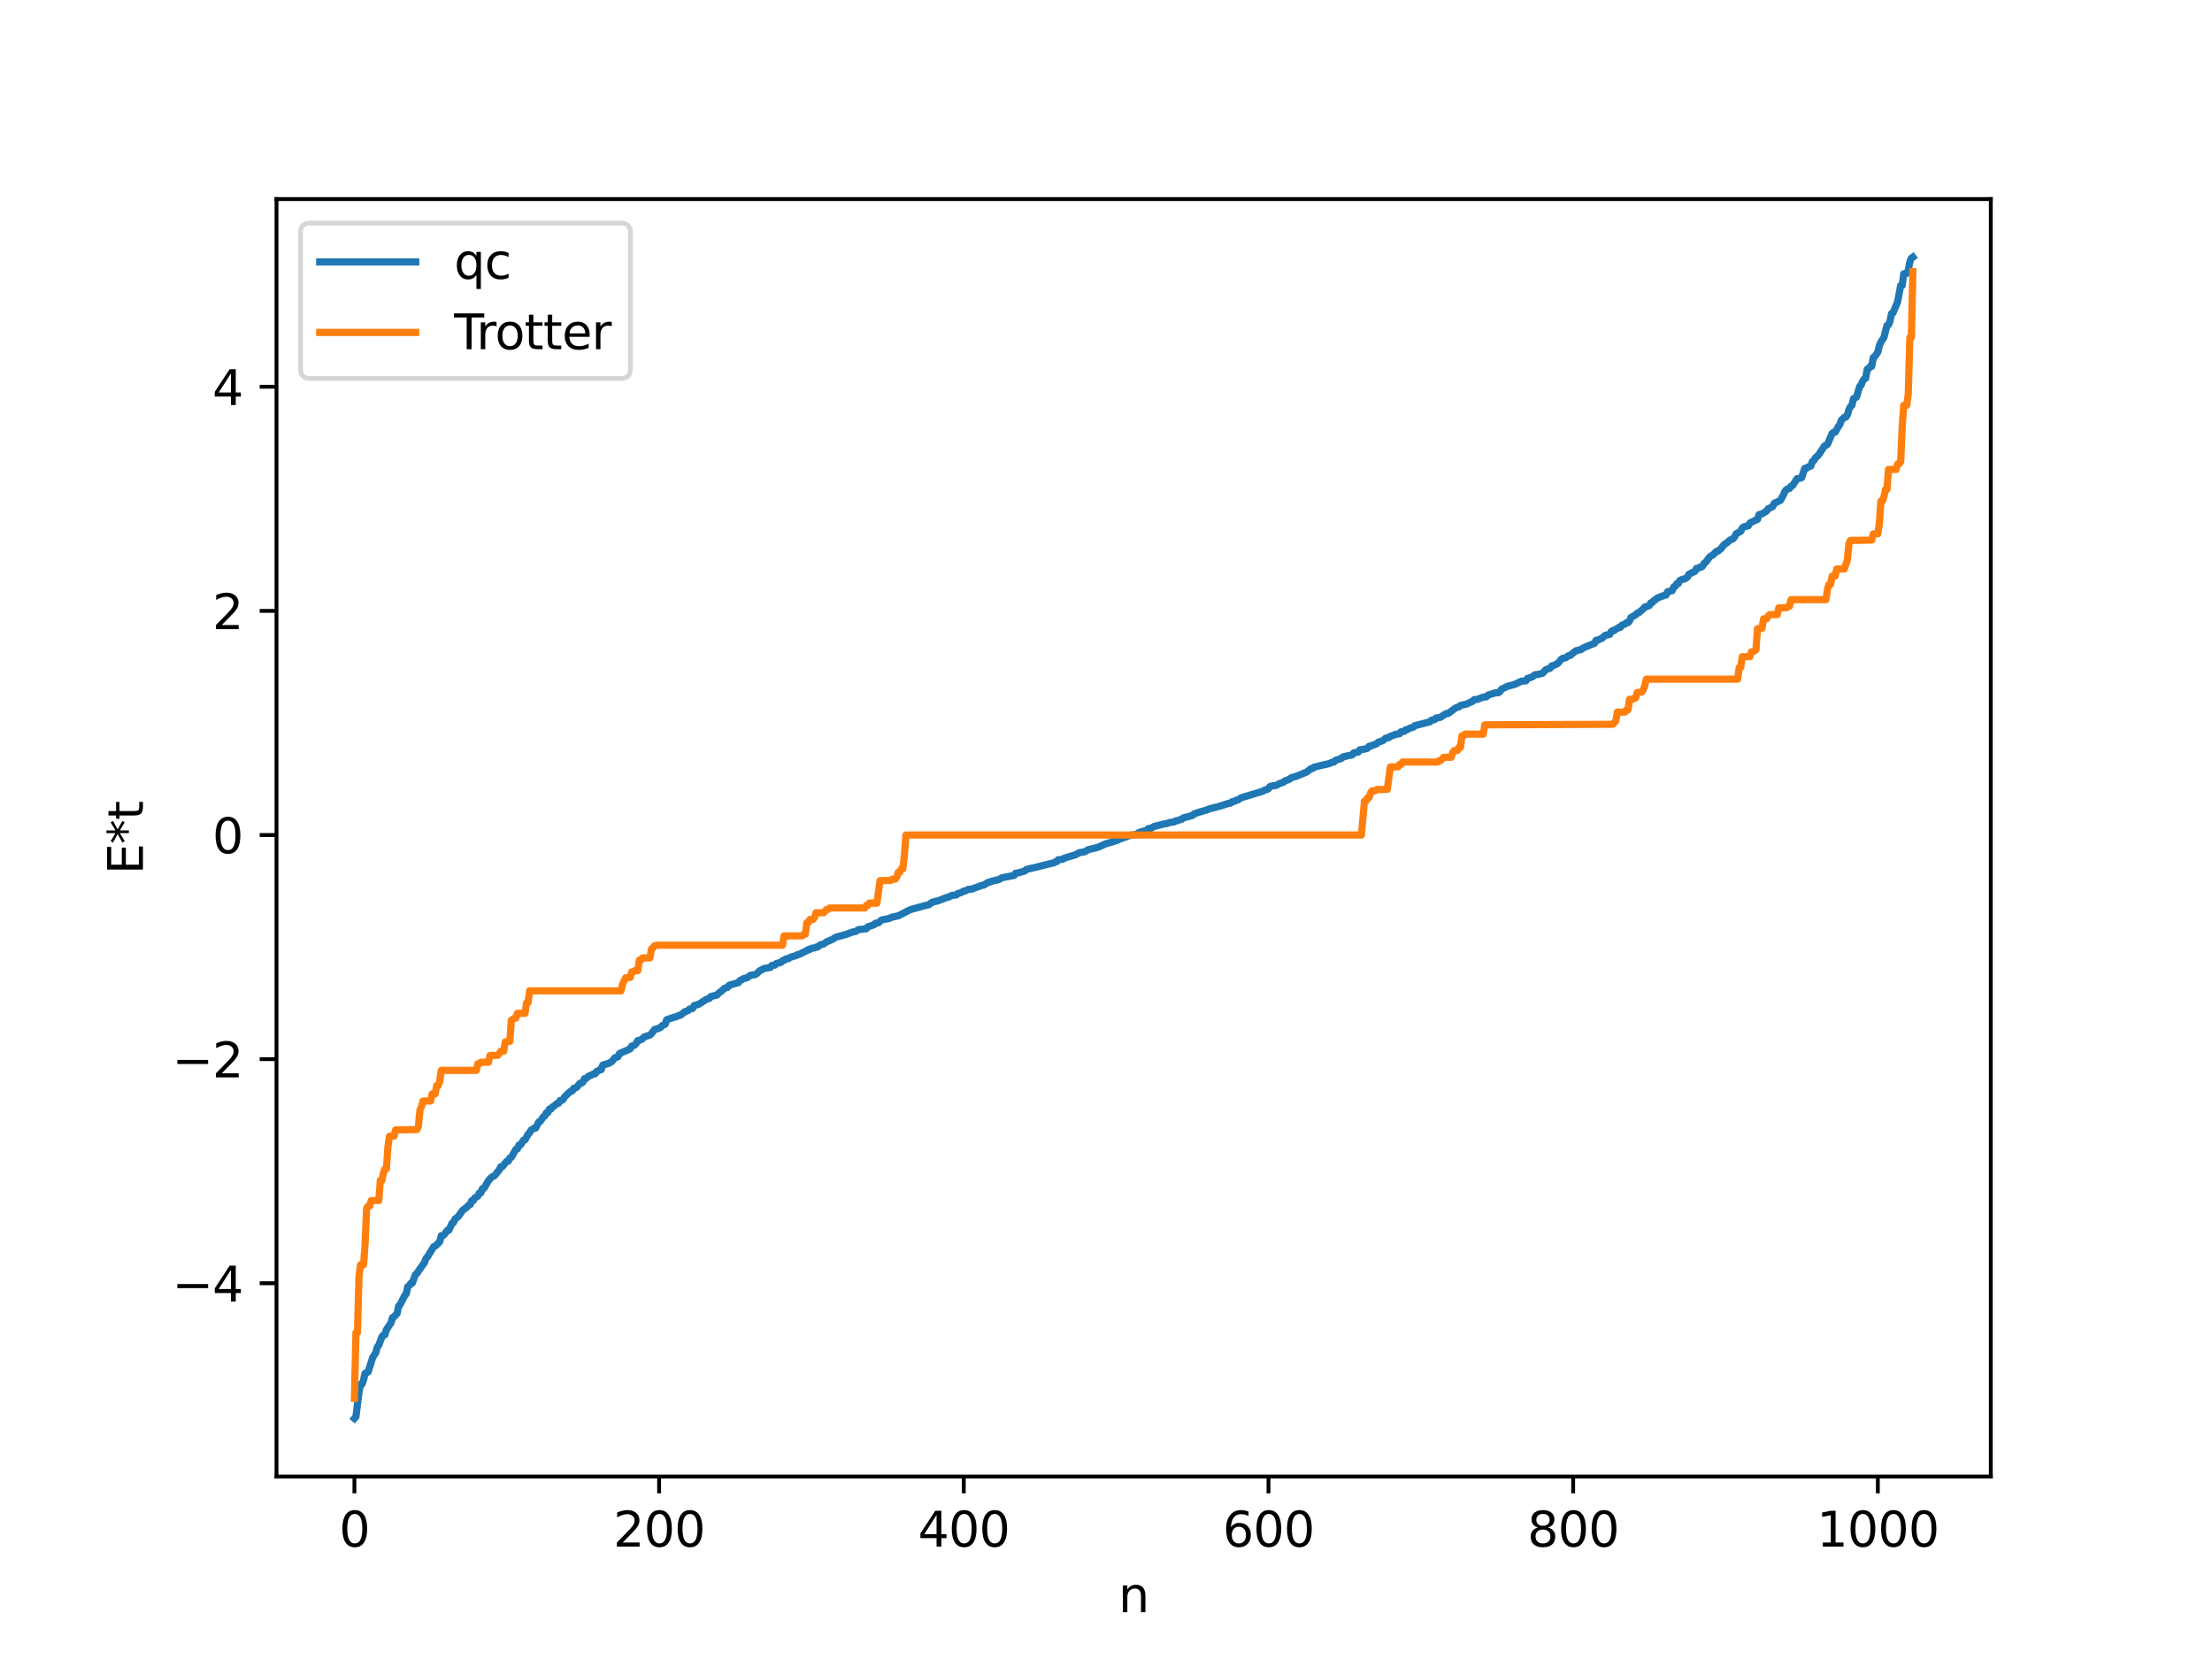 <?xml version="1.0" encoding="utf-8" standalone="no"?>
<!DOCTYPE svg PUBLIC "-//W3C//DTD SVG 1.1//EN"
  "http://www.w3.org/Graphics/SVG/1.1/DTD/svg11.dtd">
<svg xmlns:xlink="http://www.w3.org/1999/xlink" width="460.8pt" height="345.6pt" viewBox="0 0 460.8 345.6" xmlns="http://www.w3.org/2000/svg" version="1.1">
 <defs>
  <style type="text/css">*{stroke-linejoin: round; stroke-linecap: butt}</style>
 </defs>
 <g id="figure_1">
  <g id="patch_1">
   <path d="M 0 345.6 
L 460.8 345.6 
L 460.8 0 
L 0 0 
z
" style="fill: #ffffff"/>
  </g>
  <g id="axes_1">
   <g id="patch_2">
    <path d="M 57.6 307.584 
L 414.72 307.584 
L 414.72 41.472 
L 57.6 41.472 
z
" style="fill: #ffffff"/>
   </g>
   <g id="matplotlib.axis_1">
    <g id="xtick_1">
     <g id="line2d_1">
      <defs>
       <path id="mc5e667270f" d="M 0 0 
L 0 3.5 
" style="stroke: #000000; stroke-width: 0.8"/>
      </defs>
      <g>
       <use xlink:href="#mc5e667270f" x="73.833" y="307.584" style="stroke: #000000; stroke-width: 0.8"/>
      </g>
     </g>
     <g id="text_1">
      <!-- 0 -->
      <g transform="translate(70.651 322.182) scale(0.1 -0.1)">
       <defs>
        <path id="DejaVuSans-30" d="M 2034 4250 
Q 1547 4250 1301 3770 
Q 1056 3291 1056 2328 
Q 1056 1369 1301 889 
Q 1547 409 2034 409 
Q 2525 409 2770 889 
Q 3016 1369 3016 2328 
Q 3016 3291 2770 3770 
Q 2525 4250 2034 4250 
z
M 2034 4750 
Q 2819 4750 3233 4129 
Q 3647 3509 3647 2328 
Q 3647 1150 3233 529 
Q 2819 -91 2034 -91 
Q 1250 -91 836 529 
Q 422 1150 422 2328 
Q 422 3509 836 4129 
Q 1250 4750 2034 4750 
z
" transform="scale(0.016)"/>
       </defs>
       <use xlink:href="#DejaVuSans-30"/>
      </g>
     </g>
    </g>
    <g id="xtick_2">
     <g id="line2d_2">
      <g>
       <use xlink:href="#mc5e667270f" x="137.304" y="307.584" style="stroke: #000000; stroke-width: 0.8"/>
      </g>
     </g>
     <g id="text_2">
      <!-- 200 -->
      <g transform="translate(127.76 322.182) scale(0.1 -0.1)">
       <defs>
        <path id="DejaVuSans-32" d="M 1228 531 
L 3431 531 
L 3431 0 
L 469 0 
L 469 531 
Q 828 903 1448 1529 
Q 2069 2156 2228 2338 
Q 2531 2678 2651 2914 
Q 2772 3150 2772 3378 
Q 2772 3750 2511 3984 
Q 2250 4219 1831 4219 
Q 1534 4219 1204 4116 
Q 875 4013 500 3803 
L 500 4441 
Q 881 4594 1212 4672 
Q 1544 4750 1819 4750 
Q 2544 4750 2975 4387 
Q 3406 4025 3406 3419 
Q 3406 3131 3298 2873 
Q 3191 2616 2906 2266 
Q 2828 2175 2409 1742 
Q 1991 1309 1228 531 
z
" transform="scale(0.016)"/>
       </defs>
       <use xlink:href="#DejaVuSans-32"/>
       <use xlink:href="#DejaVuSans-30" x="63.623"/>
       <use xlink:href="#DejaVuSans-30" x="127.246"/>
      </g>
     </g>
    </g>
    <g id="xtick_3">
     <g id="line2d_3">
      <g>
       <use xlink:href="#mc5e667270f" x="200.775" y="307.584" style="stroke: #000000; stroke-width: 0.8"/>
      </g>
     </g>
     <g id="text_3">
      <!-- 400 -->
      <g transform="translate(191.231 322.182) scale(0.1 -0.1)">
       <defs>
        <path id="DejaVuSans-34" d="M 2419 4116 
L 825 1625 
L 2419 1625 
L 2419 4116 
z
M 2253 4666 
L 3047 4666 
L 3047 1625 
L 3713 1625 
L 3713 1100 
L 3047 1100 
L 3047 0 
L 2419 0 
L 2419 1100 
L 313 1100 
L 313 1709 
L 2253 4666 
z
" transform="scale(0.016)"/>
       </defs>
       <use xlink:href="#DejaVuSans-34"/>
       <use xlink:href="#DejaVuSans-30" x="63.623"/>
       <use xlink:href="#DejaVuSans-30" x="127.246"/>
      </g>
     </g>
    </g>
    <g id="xtick_4">
     <g id="line2d_4">
      <g>
       <use xlink:href="#mc5e667270f" x="264.246" y="307.584" style="stroke: #000000; stroke-width: 0.8"/>
      </g>
     </g>
     <g id="text_4">
      <!-- 600 -->
      <g transform="translate(254.702 322.182) scale(0.1 -0.1)">
       <defs>
        <path id="DejaVuSans-36" d="M 2113 2584 
Q 1688 2584 1439 2293 
Q 1191 2003 1191 1497 
Q 1191 994 1439 701 
Q 1688 409 2113 409 
Q 2538 409 2786 701 
Q 3034 994 3034 1497 
Q 3034 2003 2786 2293 
Q 2538 2584 2113 2584 
z
M 3366 4563 
L 3366 3988 
Q 3128 4100 2886 4159 
Q 2644 4219 2406 4219 
Q 1781 4219 1451 3797 
Q 1122 3375 1075 2522 
Q 1259 2794 1537 2939 
Q 1816 3084 2150 3084 
Q 2853 3084 3261 2657 
Q 3669 2231 3669 1497 
Q 3669 778 3244 343 
Q 2819 -91 2113 -91 
Q 1303 -91 875 529 
Q 447 1150 447 2328 
Q 447 3434 972 4092 
Q 1497 4750 2381 4750 
Q 2619 4750 2861 4703 
Q 3103 4656 3366 4563 
z
" transform="scale(0.016)"/>
       </defs>
       <use xlink:href="#DejaVuSans-36"/>
       <use xlink:href="#DejaVuSans-30" x="63.623"/>
       <use xlink:href="#DejaVuSans-30" x="127.246"/>
      </g>
     </g>
    </g>
    <g id="xtick_5">
     <g id="line2d_5">
      <g>
       <use xlink:href="#mc5e667270f" x="327.717" y="307.584" style="stroke: #000000; stroke-width: 0.8"/>
      </g>
     </g>
     <g id="text_5">
      <!-- 800 -->
      <g transform="translate(318.173 322.182) scale(0.1 -0.1)">
       <defs>
        <path id="DejaVuSans-38" d="M 2034 2216 
Q 1584 2216 1326 1975 
Q 1069 1734 1069 1313 
Q 1069 891 1326 650 
Q 1584 409 2034 409 
Q 2484 409 2743 651 
Q 3003 894 3003 1313 
Q 3003 1734 2745 1975 
Q 2488 2216 2034 2216 
z
M 1403 2484 
Q 997 2584 770 2862 
Q 544 3141 544 3541 
Q 544 4100 942 4425 
Q 1341 4750 2034 4750 
Q 2731 4750 3128 4425 
Q 3525 4100 3525 3541 
Q 3525 3141 3298 2862 
Q 3072 2584 2669 2484 
Q 3125 2378 3379 2068 
Q 3634 1759 3634 1313 
Q 3634 634 3220 271 
Q 2806 -91 2034 -91 
Q 1263 -91 848 271 
Q 434 634 434 1313 
Q 434 1759 690 2068 
Q 947 2378 1403 2484 
z
M 1172 3481 
Q 1172 3119 1398 2916 
Q 1625 2713 2034 2713 
Q 2441 2713 2670 2916 
Q 2900 3119 2900 3481 
Q 2900 3844 2670 4047 
Q 2441 4250 2034 4250 
Q 1625 4250 1398 4047 
Q 1172 3844 1172 3481 
z
" transform="scale(0.016)"/>
       </defs>
       <use xlink:href="#DejaVuSans-38"/>
       <use xlink:href="#DejaVuSans-30" x="63.623"/>
       <use xlink:href="#DejaVuSans-30" x="127.246"/>
      </g>
     </g>
    </g>
    <g id="xtick_6">
     <g id="line2d_6">
      <g>
       <use xlink:href="#mc5e667270f" x="391.188" y="307.584" style="stroke: #000000; stroke-width: 0.8"/>
      </g>
     </g>
     <g id="text_6">
      <!-- 1000 -->
      <g transform="translate(378.463 322.182) scale(0.1 -0.1)">
       <defs>
        <path id="DejaVuSans-31" d="M 794 531 
L 1825 531 
L 1825 4091 
L 703 3866 
L 703 4441 
L 1819 4666 
L 2450 4666 
L 2450 531 
L 3481 531 
L 3481 0 
L 794 0 
L 794 531 
z
" transform="scale(0.016)"/>
       </defs>
       <use xlink:href="#DejaVuSans-31"/>
       <use xlink:href="#DejaVuSans-30" x="63.623"/>
       <use xlink:href="#DejaVuSans-30" x="127.246"/>
       <use xlink:href="#DejaVuSans-30" x="190.869"/>
      </g>
     </g>
    </g>
    <g id="text_7">
     <!-- n -->
     <g transform="translate(232.991 335.861) scale(0.1 -0.1)">
      <defs>
       <path id="DejaVuSans-6e" d="M 3513 2113 
L 3513 0 
L 2938 0 
L 2938 2094 
Q 2938 2591 2744 2837 
Q 2550 3084 2163 3084 
Q 1697 3084 1428 2787 
Q 1159 2491 1159 1978 
L 1159 0 
L 581 0 
L 581 3500 
L 1159 3500 
L 1159 2956 
Q 1366 3272 1645 3428 
Q 1925 3584 2291 3584 
Q 2894 3584 3203 3211 
Q 3513 2838 3513 2113 
z
" transform="scale(0.016)"/>
      </defs>
      <use xlink:href="#DejaVuSans-6e"/>
     </g>
    </g>
   </g>
   <g id="matplotlib.axis_2">
    <g id="ytick_1">
     <g id="line2d_7">
      <defs>
       <path id="m958a63cb9d" d="M 0 0 
L -3.5 0 
" style="stroke: #000000; stroke-width: 0.8"/>
      </defs>
      <g>
       <use xlink:href="#m958a63cb9d" x="57.6" y="267.326" style="stroke: #000000; stroke-width: 0.8"/>
      </g>
     </g>
     <g id="text_8">
      <!-- −4 -->
      <g transform="translate(35.858 271.125) scale(0.1 -0.1)">
       <defs>
        <path id="DejaVuSans-2212" d="M 678 2272 
L 4684 2272 
L 4684 1741 
L 678 1741 
L 678 2272 
z
" transform="scale(0.016)"/>
       </defs>
       <use xlink:href="#DejaVuSans-2212"/>
       <use xlink:href="#DejaVuSans-34" x="83.789"/>
      </g>
     </g>
    </g>
    <g id="ytick_2">
     <g id="line2d_8">
      <g>
       <use xlink:href="#m958a63cb9d" x="57.6" y="220.637" style="stroke: #000000; stroke-width: 0.8"/>
      </g>
     </g>
     <g id="text_9">
      <!-- −2 -->
      <g transform="translate(35.858 224.437) scale(0.1 -0.1)">
       <use xlink:href="#DejaVuSans-2212"/>
       <use xlink:href="#DejaVuSans-32" x="83.789"/>
      </g>
     </g>
    </g>
    <g id="ytick_3">
     <g id="line2d_9">
      <g>
       <use xlink:href="#m958a63cb9d" x="57.6" y="173.949" style="stroke: #000000; stroke-width: 0.8"/>
      </g>
     </g>
     <g id="text_10">
      <!-- 0 -->
      <g transform="translate(44.237 177.748) scale(0.1 -0.1)">
       <use xlink:href="#DejaVuSans-30"/>
      </g>
     </g>
    </g>
    <g id="ytick_4">
     <g id="line2d_10">
      <g>
       <use xlink:href="#m958a63cb9d" x="57.6" y="127.26" style="stroke: #000000; stroke-width: 0.8"/>
      </g>
     </g>
     <g id="text_11">
      <!-- 2 -->
      <g transform="translate(44.237 131.059) scale(0.1 -0.1)">
       <use xlink:href="#DejaVuSans-32"/>
      </g>
     </g>
    </g>
    <g id="ytick_5">
     <g id="line2d_11">
      <g>
       <use xlink:href="#m958a63cb9d" x="57.6" y="80.571" style="stroke: #000000; stroke-width: 0.8"/>
      </g>
     </g>
     <g id="text_12">
      <!-- 4 -->
      <g transform="translate(44.237 84.37) scale(0.1 -0.1)">
       <use xlink:href="#DejaVuSans-34"/>
      </g>
     </g>
    </g>
    <g id="text_13">
     <!-- E*t -->
     <g transform="translate(29.778 182.148) rotate(-90) scale(0.1 -0.1)">
      <defs>
       <path id="DejaVuSans-45" d="M 628 4666 
L 3578 4666 
L 3578 4134 
L 1259 4134 
L 1259 2753 
L 3481 2753 
L 3481 2222 
L 1259 2222 
L 1259 531 
L 3634 531 
L 3634 0 
L 628 0 
L 628 4666 
z
" transform="scale(0.016)"/>
       <path id="DejaVuSans-2a" d="M 3009 3897 
L 1888 3291 
L 3009 2681 
L 2828 2375 
L 1778 3009 
L 1778 1831 
L 1422 1831 
L 1422 3009 
L 372 2375 
L 191 2681 
L 1313 3291 
L 191 3897 
L 372 4206 
L 1422 3572 
L 1422 4750 
L 1778 4750 
L 1778 3572 
L 2828 4206 
L 3009 3897 
z
" transform="scale(0.016)"/>
       <path id="DejaVuSans-74" d="M 1172 4494 
L 1172 3500 
L 2356 3500 
L 2356 3053 
L 1172 3053 
L 1172 1153 
Q 1172 725 1289 603 
Q 1406 481 1766 481 
L 2356 481 
L 2356 0 
L 1766 0 
Q 1100 0 847 248 
Q 594 497 594 1153 
L 594 3053 
L 172 3053 
L 172 3500 
L 594 3500 
L 594 4494 
L 1172 4494 
z
" transform="scale(0.016)"/>
      </defs>
      <use xlink:href="#DejaVuSans-45"/>
      <use xlink:href="#DejaVuSans-2a" x="63.184"/>
      <use xlink:href="#DejaVuSans-74" x="113.184"/>
     </g>
    </g>
   </g>
   <g id="line2d_12">
    <path d="M 73.833 295.488 
L 74.15 295.114 
L 74.785 289.994 
L 75.102 288.44 
L 75.42 288.343 
L 75.737 287.453 
L 76.054 286.088 
L 76.689 285.801 
L 77.641 282.778 
L 78.276 281.814 
L 78.593 280.603 
L 78.91 280.237 
L 79.545 278.512 
L 79.862 278.138 
L 80.18 278.061 
L 80.497 277.01 
L 81.132 276.024 
L 81.449 275.596 
L 81.767 274.469 
L 82.084 274.322 
L 82.719 273.618 
L 83.036 272.08 
L 83.353 271.781 
L 84.305 269.89 
L 84.623 269.539 
L 84.94 268.045 
L 85.258 267.831 
L 85.575 267.349 
L 85.892 267.276 
L 86.527 265.545 
L 86.844 265.29 
L 87.479 264.338 
L 88.431 263.004 
L 88.748 262.145 
L 89.066 261.796 
L 90.335 259.716 
L 90.653 259.603 
L 91.605 258.68 
L 91.922 257.418 
L 92.239 257.414 
L 92.557 257.173 
L 93.191 256.293 
L 93.509 256.275 
L 94.143 254.872 
L 94.461 254.687 
L 94.778 253.956 
L 95.413 253.487 
L 96.365 252.145 
L 97.317 251.415 
L 97.634 251.054 
L 97.952 250.933 
L 98.269 250.119 
L 98.586 250.119 
L 98.904 249.553 
L 99.539 249.188 
L 99.856 248.513 
L 100.173 248.479 
L 100.491 247.626 
L 100.808 247.567 
L 101.76 245.937 
L 102.395 245.239 
L 103.029 244.925 
L 103.664 244.109 
L 103.981 243.775 
L 104.299 243.064 
L 104.616 243.046 
L 105.568 241.913 
L 105.886 241.883 
L 106.203 241.234 
L 106.52 241.094 
L 107.472 239.409 
L 107.79 239.342 
L 108.107 238.541 
L 108.424 238.509 
L 109.059 237.529 
L 109.377 237.437 
L 110.011 236.278 
L 110.329 235.967 
L 110.646 235.414 
L 111.281 235.021 
L 111.598 234.987 
L 112.233 233.725 
L 112.55 233.593 
L 113.185 232.653 
L 113.502 232.477 
L 113.82 231.807 
L 114.137 231.77 
L 114.454 231.05 
L 114.772 231.038 
L 115.089 230.587 
L 115.406 230.426 
L 116.041 229.872 
L 116.358 229.829 
L 116.676 229.248 
L 116.993 229.228 
L 117.31 229.038 
L 117.628 228.485 
L 118.262 227.874 
L 118.897 227.325 
L 119.215 227.261 
L 119.532 226.706 
L 119.849 226.674 
L 120.167 226.485 
L 120.801 225.669 
L 121.119 225.637 
L 121.436 225.399 
L 121.753 224.708 
L 122.071 224.686 
L 122.705 224.132 
L 123.023 224.044 
L 123.658 223.713 
L 123.975 223.686 
L 124.292 223.19 
L 124.61 223.096 
L 124.927 222.846 
L 125.244 222.834 
L 125.562 221.884 
L 126.831 221.502 
L 127.466 221.134 
L 128.1 220.343 
L 128.735 220.152 
L 129.053 219.473 
L 131.274 218.506 
L 131.591 217.929 
L 132.226 217.715 
L 132.543 217.346 
L 132.861 216.766 
L 133.178 216.736 
L 133.813 216.43 
L 134.13 216.051 
L 135.4 215.609 
L 135.717 215.332 
L 136.352 214.451 
L 136.986 214.309 
L 137.621 214.035 
L 137.939 213.648 
L 138.573 213.349 
L 138.891 212.427 
L 140.477 211.888 
L 140.795 211.837 
L 141.429 211.537 
L 141.747 211.493 
L 142.699 210.735 
L 143.334 210.526 
L 143.651 210.193 
L 144.286 210.086 
L 144.603 209.483 
L 145.555 209.214 
L 147.142 208.185 
L 147.777 207.982 
L 148.094 207.584 
L 149.363 207.283 
L 149.681 206.928 
L 150.315 206.45 
L 150.95 205.864 
L 151.585 205.679 
L 151.902 205.252 
L 153.489 204.794 
L 153.806 204.727 
L 154.124 204.268 
L 154.441 204.169 
L 154.758 203.915 
L 155.393 203.746 
L 155.71 203.635 
L 156.345 203.162 
L 157.297 203.031 
L 157.615 202.841 
L 158.249 202.242 
L 159.201 201.744 
L 160.471 201.541 
L 160.788 201.119 
L 161.423 201.043 
L 161.74 200.717 
L 162.692 200.468 
L 163.01 200.124 
L 163.327 200.075 
L 163.644 199.788 
L 164.279 199.686 
L 164.596 199.437 
L 165.866 199.048 
L 166.183 198.847 
L 166.5 198.823 
L 167.77 198.172 
L 168.087 198.068 
L 168.405 197.794 
L 168.722 197.777 
L 169.039 197.547 
L 169.674 197.465 
L 169.991 197.294 
L 170.309 197.285 
L 170.943 196.792 
L 171.578 196.66 
L 172.213 196.195 
L 173.482 195.659 
L 174.117 195.228 
L 176.021 194.733 
L 177.608 194.156 
L 178.243 194.039 
L 178.877 193.646 
L 180.464 193.49 
L 180.781 193.075 
L 182.051 192.656 
L 182.368 192.337 
L 183.003 192.244 
L 183.638 191.653 
L 185.224 191.321 
L 185.859 191.053 
L 187.129 190.781 
L 189.033 189.801 
L 189.667 189.482 
L 191.572 188.957 
L 193.158 188.526 
L 193.476 188.489 
L 194.11 188.007 
L 194.745 187.794 
L 195.38 187.677 
L 197.284 186.934 
L 197.601 186.899 
L 198.236 186.537 
L 199.188 186.436 
L 199.505 186.151 
L 200.14 185.974 
L 200.775 185.629 
L 201.092 185.593 
L 201.727 185.254 
L 202.362 185.238 
L 204.583 184.419 
L 204.9 184.399 
L 205.853 183.801 
L 206.17 183.784 
L 206.487 183.598 
L 208.074 183.236 
L 208.709 182.854 
L 211.248 182.367 
L 211.565 181.919 
L 212.2 181.818 
L 213.469 181.444 
L 213.786 181.134 
L 216.325 180.535 
L 219.181 179.816 
L 219.499 179.785 
L 219.816 179.538 
L 220.134 179.494 
L 220.451 179.114 
L 221.403 178.991 
L 221.72 178.771 
L 222.355 178.567 
L 223.942 178.102 
L 224.894 177.609 
L 225.846 177.473 
L 226.798 176.972 
L 228.702 176.522 
L 230.289 175.799 
L 232.828 175.039 
L 233.145 174.82 
L 233.462 174.761 
L 234.097 174.46 
L 234.415 174.423 
L 234.732 174.2 
L 235.049 174.17 
L 235.684 173.929 
L 236.636 173.859 
L 237.271 173.422 
L 238.223 173.147 
L 238.858 172.996 
L 239.175 172.642 
L 239.81 172.522 
L 240.444 172.155 
L 242.666 171.604 
L 242.983 171.585 
L 243.618 171.355 
L 244.57 171.224 
L 244.887 171.009 
L 245.205 170.98 
L 245.839 170.739 
L 246.157 170.689 
L 246.474 170.397 
L 248.378 169.88 
L 248.696 169.586 
L 249.648 169.234 
L 251.234 168.776 
L 251.869 168.522 
L 254.091 167.945 
L 255.995 167.334 
L 256.312 167.328 
L 256.629 167.035 
L 257.264 166.882 
L 257.581 166.676 
L 257.899 166.643 
L 258.534 166.201 
L 262.977 164.854 
L 263.611 164.51 
L 263.929 164.467 
L 264.246 164.293 
L 264.563 163.849 
L 265.198 163.682 
L 265.833 163.627 
L 266.467 163.261 
L 267.42 162.93 
L 267.737 162.651 
L 268.372 162.428 
L 268.689 162.28 
L 269.006 162.001 
L 269.958 161.75 
L 272.18 160.835 
L 272.815 160.348 
L 273.132 160.109 
L 273.449 160.094 
L 273.767 159.806 
L 276.94 159.05 
L 277.575 158.756 
L 277.892 158.739 
L 278.21 158.393 
L 279.479 157.973 
L 279.796 157.649 
L 280.114 157.616 
L 280.748 157.435 
L 281.383 157.329 
L 281.7 157.242 
L 282.018 156.825 
L 282.97 156.661 
L 283.287 156.197 
L 284.239 156.054 
L 284.874 155.881 
L 285.191 155.474 
L 285.826 155.316 
L 286.778 154.939 
L 287.096 154.627 
L 288.048 154.306 
L 288.682 153.759 
L 289.317 153.661 
L 289.634 153.368 
L 290.269 153.204 
L 290.586 152.997 
L 291.539 152.845 
L 291.856 152.448 
L 292.491 152.369 
L 292.808 152.044 
L 293.125 152.025 
L 293.76 151.657 
L 294.395 151.49 
L 294.712 151.183 
L 297.886 150.366 
L 298.203 150.021 
L 298.838 149.919 
L 299.155 149.57 
L 299.79 149.49 
L 300.107 149.405 
L 301.059 148.757 
L 301.377 148.622 
L 301.694 148.617 
L 303.281 147.445 
L 303.915 147.257 
L 304.233 146.967 
L 305.502 146.67 
L 306.137 146.365 
L 306.772 146.087 
L 307.089 145.749 
L 307.724 145.7 
L 308.993 145.22 
L 309.628 145.174 
L 309.945 144.825 
L 310.58 144.604 
L 310.897 144.554 
L 311.215 144.374 
L 312.167 144.293 
L 312.484 144.048 
L 312.801 143.56 
L 314.071 142.964 
L 315.023 142.707 
L 315.658 142.525 
L 316.927 141.906 
L 317.879 141.828 
L 318.196 141.334 
L 319.148 141.029 
L 319.783 140.563 
L 320.418 140.486 
L 321.053 140.315 
L 321.37 140.238 
L 322.005 139.515 
L 322.957 139.186 
L 323.274 138.705 
L 323.591 138.655 
L 324.543 138.184 
L 325.178 137.408 
L 325.496 137.16 
L 326.13 137.038 
L 326.765 136.591 
L 327.082 136.562 
L 327.717 136.015 
L 328.352 135.548 
L 329.304 135.328 
L 329.939 134.93 
L 330.573 134.646 
L 332.16 134.03 
L 332.477 133.388 
L 332.795 133.374 
L 333.747 132.944 
L 334.381 132.356 
L 335.334 132.149 
L 335.651 131.551 
L 335.968 131.368 
L 336.286 131.346 
L 336.603 131.058 
L 336.92 130.939 
L 337.238 130.692 
L 337.555 130.686 
L 337.872 130.23 
L 338.507 130.014 
L 338.824 129.722 
L 339.142 129.714 
L 339.459 129.325 
L 339.777 128.62 
L 340.729 128.08 
L 341.046 127.742 
L 341.363 127.655 
L 342.315 126.849 
L 342.633 126.463 
L 343.267 126.274 
L 343.585 126.14 
L 343.902 125.574 
L 344.22 125.525 
L 344.537 125.083 
L 344.854 124.945 
L 345.172 124.636 
L 345.806 124.367 
L 346.758 124.008 
L 347.076 123.936 
L 347.393 123.265 
L 348.345 123.048 
L 348.662 122.281 
L 348.98 122.148 
L 349.297 121.586 
L 349.615 121.564 
L 349.932 120.939 
L 350.567 120.639 
L 350.884 120.627 
L 351.519 120.231 
L 351.836 119.627 
L 353.105 118.999 
L 353.423 118.403 
L 353.74 118.4 
L 354.058 118.164 
L 354.375 118.158 
L 354.692 117.92 
L 355.01 117.347 
L 355.327 117.139 
L 355.962 116.284 
L 356.279 115.912 
L 356.914 115.534 
L 357.548 114.869 
L 357.866 114.804 
L 358.5 114.312 
L 359.135 113.483 
L 359.77 113.053 
L 360.405 112.501 
L 361.039 112.232 
L 361.357 111.824 
L 361.674 111.187 
L 362.626 110.686 
L 362.943 110.013 
L 363.261 109.755 
L 364.213 109.533 
L 364.53 108.948 
L 365.8 108.319 
L 366.117 108.197 
L 366.434 107.209 
L 367.069 107.049 
L 368.021 106.46 
L 368.339 105.999 
L 369.291 105.519 
L 369.608 104.839 
L 370.877 104.255 
L 371.512 103.115 
L 371.829 102.366 
L 372.147 101.988 
L 372.464 101.803 
L 372.781 101.766 
L 373.099 101.286 
L 373.416 101.162 
L 374.368 99.713 
L 374.686 99.712 
L 375.32 99.5 
L 375.955 97.573 
L 376.272 97.572 
L 376.59 97.295 
L 377.224 97.088 
L 377.542 96.139 
L 377.859 95.936 
L 378.177 95.372 
L 378.811 94.807 
L 380.081 92.884 
L 380.398 92.78 
L 380.715 92.528 
L 381.667 90.292 
L 381.985 90.053 
L 382.302 90.04 
L 382.937 88.887 
L 383.254 88.471 
L 383.572 87.565 
L 384.206 86.928 
L 384.524 86.896 
L 384.841 86.399 
L 385.158 85.347 
L 385.476 84.731 
L 385.793 84.408 
L 386.11 83.051 
L 386.745 82.723 
L 387.38 80.563 
L 387.697 80.235 
L 388.015 79.417 
L 388.332 78.963 
L 388.649 78.82 
L 388.967 76.929 
L 389.284 76.761 
L 389.601 76.332 
L 389.919 76.3 
L 390.236 74.487 
L 390.553 74.272 
L 391.188 73.339 
L 391.505 71.999 
L 391.823 71.267 
L 392.458 70.282 
L 393.092 67.793 
L 393.41 67.653 
L 393.727 66.904 
L 394.044 65.317 
L 394.362 65.165 
L 395.314 62.829 
L 395.948 59.479 
L 396.266 59.466 
L 396.583 57.04 
L 397.218 56.937 
L 397.535 56.296 
L 397.853 54.552 
L 398.17 53.808 
L 398.487 53.568 
L 398.487 53.568 
" clip-path="url(#p06c189a38e)" style="fill: none; stroke: #1f77b4; stroke-width: 1.5; stroke-linecap: square"/>
   </g>
   <g id="line2d_13">
    <path d="M 73.833 291.305 
L 74.15 277.611 
L 74.467 277.611 
L 74.785 265.905 
L 75.102 263.474 
L 75.737 263.474 
L 76.054 259.094 
L 76.372 251.7 
L 76.689 251.247 
L 77.006 251.247 
L 77.324 250.102 
L 78.91 250.102 
L 79.228 245.931 
L 79.545 245.931 
L 79.862 244.421 
L 80.18 243.488 
L 80.497 243.488 
L 80.815 238.876 
L 81.132 236.705 
L 82.084 236.667 
L 82.401 235.382 
L 86.844 235.309 
L 87.162 234.606 
L 87.479 231.263 
L 87.796 230.525 
L 88.114 229.368 
L 89.7 229.368 
L 90.018 227.889 
L 90.653 227.889 
L 90.97 226.172 
L 91.287 226.172 
L 91.605 225.277 
L 91.922 222.976 
L 99.221 222.976 
L 99.539 221.605 
L 99.856 221.605 
L 100.173 221.28 
L 101.76 221.28 
L 102.077 219.859 
L 103.664 219.859 
L 103.981 219.539 
L 104.299 218.984 
L 104.934 218.984 
L 105.251 217.035 
L 106.203 216.937 
L 106.52 212.538 
L 107.155 212.104 
L 107.472 212.104 
L 107.79 211.091 
L 109.377 211.091 
L 109.694 208.868 
L 110.011 208.868 
L 110.329 206.412 
L 129.37 206.412 
L 129.687 205.017 
L 130.322 203.704 
L 131.274 203.621 
L 131.591 202.479 
L 131.909 202.479 
L 132.226 202.218 
L 132.861 202.218 
L 133.178 200.021 
L 133.496 200.021 
L 133.813 199.56 
L 135.4 199.56 
L 135.717 197.686 
L 136.034 197.434 
L 136.352 197.011 
L 136.986 196.904 
L 163.01 196.904 
L 163.327 194.959 
L 167.135 194.959 
L 167.453 194.603 
L 167.77 194.603 
L 168.087 192.196 
L 168.405 192.196 
L 168.722 191.554 
L 169.357 191.554 
L 169.674 191.139 
L 169.991 190.146 
L 171.578 190.146 
L 172.213 189.446 
L 172.53 189.446 
L 172.848 189.149 
L 180.147 189.149 
L 180.464 188.637 
L 180.781 188.637 
L 181.099 188.136 
L 182.686 188.136 
L 183.32 183.457 
L 185.542 183.415 
L 185.859 183.144 
L 186.494 183.144 
L 186.811 182.733 
L 187.129 181.704 
L 187.446 181.704 
L 187.763 181.007 
L 188.081 181.007 
L 188.398 178.098 
L 188.715 173.949 
L 283.605 173.949 
L 284.239 166.89 
L 284.557 166.89 
L 284.874 166.193 
L 285.191 166.193 
L 285.509 165.164 
L 285.826 164.754 
L 286.461 164.754 
L 286.778 164.482 
L 289 164.44 
L 289.634 159.762 
L 291.221 159.762 
L 291.539 159.26 
L 291.856 159.26 
L 292.173 158.749 
L 299.472 158.749 
L 299.79 158.452 
L 300.107 158.452 
L 300.742 157.751 
L 302.329 157.751 
L 302.646 156.758 
L 302.963 156.344 
L 303.598 156.344 
L 303.915 155.701 
L 304.233 155.701 
L 304.55 153.294 
L 304.867 153.294 
L 305.185 152.938 
L 308.993 152.938 
L 309.31 150.993 
L 335.968 150.887 
L 336.603 150.211 
L 336.92 148.337 
L 338.507 148.337 
L 338.824 147.877 
L 339.142 147.877 
L 339.459 145.679 
L 340.094 145.679 
L 340.411 145.418 
L 340.729 145.418 
L 341.046 144.277 
L 341.681 144.193 
L 341.998 144.193 
L 342.315 143.685 
L 342.633 142.881 
L 342.95 141.485 
L 361.991 141.485 
L 362.309 139.029 
L 362.626 139.029 
L 362.943 136.806 
L 364.53 136.806 
L 364.848 135.793 
L 365.165 135.793 
L 365.8 135.359 
L 366.117 130.96 
L 367.069 130.862 
L 367.386 128.913 
L 368.021 128.913 
L 368.339 128.359 
L 368.656 128.038 
L 370.243 128.038 
L 370.56 126.617 
L 372.147 126.617 
L 372.464 126.292 
L 372.781 126.292 
L 373.099 124.921 
L 380.398 124.921 
L 380.715 122.62 
L 381.033 121.726 
L 381.35 121.726 
L 381.667 120.008 
L 382.302 120.008 
L 382.62 118.53 
L 384.206 118.53 
L 384.841 116.634 
L 385.158 113.291 
L 385.476 112.588 
L 389.919 112.515 
L 390.236 111.23 
L 391.188 111.193 
L 391.505 109.021 
L 391.823 104.409 
L 392.14 104.409 
L 392.458 103.476 
L 392.775 101.966 
L 393.092 101.966 
L 393.41 97.795 
L 394.996 97.795 
L 395.314 96.651 
L 395.631 96.651 
L 395.948 96.197 
L 396.266 88.803 
L 396.583 84.423 
L 397.218 84.423 
L 397.535 81.992 
L 397.853 70.286 
L 398.17 70.286 
L 398.487 56.592 
L 398.487 56.592 
" clip-path="url(#p06c189a38e)" style="fill: none; stroke: #ff7f0e; stroke-width: 1.5; stroke-linecap: square"/>
   </g>
   <g id="patch_3">
    <path d="M 57.6 307.584 
L 57.6 41.472 
" style="fill: none; stroke: #000000; stroke-width: 0.8; stroke-linejoin: miter; stroke-linecap: square"/>
   </g>
   <g id="patch_4">
    <path d="M 414.72 307.584 
L 414.72 41.472 
" style="fill: none; stroke: #000000; stroke-width: 0.8; stroke-linejoin: miter; stroke-linecap: square"/>
   </g>
   <g id="patch_5">
    <path d="M 57.6 307.584 
L 414.72 307.584 
" style="fill: none; stroke: #000000; stroke-width: 0.8; stroke-linejoin: miter; stroke-linecap: square"/>
   </g>
   <g id="patch_6">
    <path d="M 57.6 41.472 
L 414.72 41.472 
" style="fill: none; stroke: #000000; stroke-width: 0.8; stroke-linejoin: miter; stroke-linecap: square"/>
   </g>
   <g id="legend_1">
    <g id="patch_7">
     <path d="M 64.6 78.828 
L 129.342 78.828 
Q 131.342 78.828 131.342 76.828 
L 131.342 48.472 
Q 131.342 46.472 129.342 46.472 
L 64.6 46.472 
Q 62.6 46.472 62.6 48.472 
L 62.6 76.828 
Q 62.6 78.828 64.6 78.828 
z
" style="fill: #ffffff; opacity: 0.8; stroke: #cccccc; stroke-linejoin: miter"/>
    </g>
    <g id="line2d_14">
     <path d="M 66.6 54.57 
L 76.6 54.57 
L 86.6 54.57 
" style="fill: none; stroke: #1f77b4; stroke-width: 1.5; stroke-linecap: square"/>
    </g>
    <g id="text_14">
     <!-- qc -->
     <g transform="translate(94.6 58.07) scale(0.1 -0.1)">
      <defs>
       <path id="DejaVuSans-71" d="M 947 1747 
Q 947 1113 1208 752 
Q 1469 391 1925 391 
Q 2381 391 2643 752 
Q 2906 1113 2906 1747 
Q 2906 2381 2643 2742 
Q 2381 3103 1925 3103 
Q 1469 3103 1208 2742 
Q 947 2381 947 1747 
z
M 2906 525 
Q 2725 213 2448 61 
Q 2172 -91 1784 -91 
Q 1150 -91 751 415 
Q 353 922 353 1747 
Q 353 2572 751 3078 
Q 1150 3584 1784 3584 
Q 2172 3584 2448 3432 
Q 2725 3281 2906 2969 
L 2906 3500 
L 3481 3500 
L 3481 -1331 
L 2906 -1331 
L 2906 525 
z
" transform="scale(0.016)"/>
       <path id="DejaVuSans-63" d="M 3122 3366 
L 3122 2828 
Q 2878 2963 2633 3030 
Q 2388 3097 2138 3097 
Q 1578 3097 1268 2742 
Q 959 2388 959 1747 
Q 959 1106 1268 751 
Q 1578 397 2138 397 
Q 2388 397 2633 464 
Q 2878 531 3122 666 
L 3122 134 
Q 2881 22 2623 -34 
Q 2366 -91 2075 -91 
Q 1284 -91 818 406 
Q 353 903 353 1747 
Q 353 2603 823 3093 
Q 1294 3584 2113 3584 
Q 2378 3584 2631 3529 
Q 2884 3475 3122 3366 
z
" transform="scale(0.016)"/>
      </defs>
      <use xlink:href="#DejaVuSans-71"/>
      <use xlink:href="#DejaVuSans-63" x="63.477"/>
     </g>
    </g>
    <g id="line2d_15">
     <path d="M 66.6 69.249 
L 76.6 69.249 
L 86.6 69.249 
" style="fill: none; stroke: #ff7f0e; stroke-width: 1.5; stroke-linecap: square"/>
    </g>
    <g id="text_15">
     <!-- Trotter -->
     <g transform="translate(94.6 72.749) scale(0.1 -0.1)">
      <defs>
       <path id="DejaVuSans-54" d="M -19 4666 
L 3928 4666 
L 3928 4134 
L 2272 4134 
L 2272 0 
L 1638 0 
L 1638 4134 
L -19 4134 
L -19 4666 
z
" transform="scale(0.016)"/>
       <path id="DejaVuSans-72" d="M 2631 2963 
Q 2534 3019 2420 3045 
Q 2306 3072 2169 3072 
Q 1681 3072 1420 2755 
Q 1159 2438 1159 1844 
L 1159 0 
L 581 0 
L 581 3500 
L 1159 3500 
L 1159 2956 
Q 1341 3275 1631 3429 
Q 1922 3584 2338 3584 
Q 2397 3584 2469 3576 
Q 2541 3569 2628 3553 
L 2631 2963 
z
" transform="scale(0.016)"/>
       <path id="DejaVuSans-6f" d="M 1959 3097 
Q 1497 3097 1228 2736 
Q 959 2375 959 1747 
Q 959 1119 1226 758 
Q 1494 397 1959 397 
Q 2419 397 2687 759 
Q 2956 1122 2956 1747 
Q 2956 2369 2687 2733 
Q 2419 3097 1959 3097 
z
M 1959 3584 
Q 2709 3584 3137 3096 
Q 3566 2609 3566 1747 
Q 3566 888 3137 398 
Q 2709 -91 1959 -91 
Q 1206 -91 779 398 
Q 353 888 353 1747 
Q 353 2609 779 3096 
Q 1206 3584 1959 3584 
z
" transform="scale(0.016)"/>
       <path id="DejaVuSans-65" d="M 3597 1894 
L 3597 1613 
L 953 1613 
Q 991 1019 1311 708 
Q 1631 397 2203 397 
Q 2534 397 2845 478 
Q 3156 559 3463 722 
L 3463 178 
Q 3153 47 2828 -22 
Q 2503 -91 2169 -91 
Q 1331 -91 842 396 
Q 353 884 353 1716 
Q 353 2575 817 3079 
Q 1281 3584 2069 3584 
Q 2775 3584 3186 3129 
Q 3597 2675 3597 1894 
z
M 3022 2063 
Q 3016 2534 2758 2815 
Q 2500 3097 2075 3097 
Q 1594 3097 1305 2825 
Q 1016 2553 972 2059 
L 3022 2063 
z
" transform="scale(0.016)"/>
      </defs>
      <use xlink:href="#DejaVuSans-54"/>
      <use xlink:href="#DejaVuSans-72" x="46.334"/>
      <use xlink:href="#DejaVuSans-6f" x="85.197"/>
      <use xlink:href="#DejaVuSans-74" x="146.379"/>
      <use xlink:href="#DejaVuSans-74" x="185.588"/>
      <use xlink:href="#DejaVuSans-65" x="224.797"/>
      <use xlink:href="#DejaVuSans-72" x="286.32"/>
     </g>
    </g>
   </g>
  </g>
 </g>
 <defs>
  <clipPath id="p06c189a38e">
   <rect x="57.6" y="41.472" width="357.12" height="266.112"/>
  </clipPath>
 </defs>
</svg>

